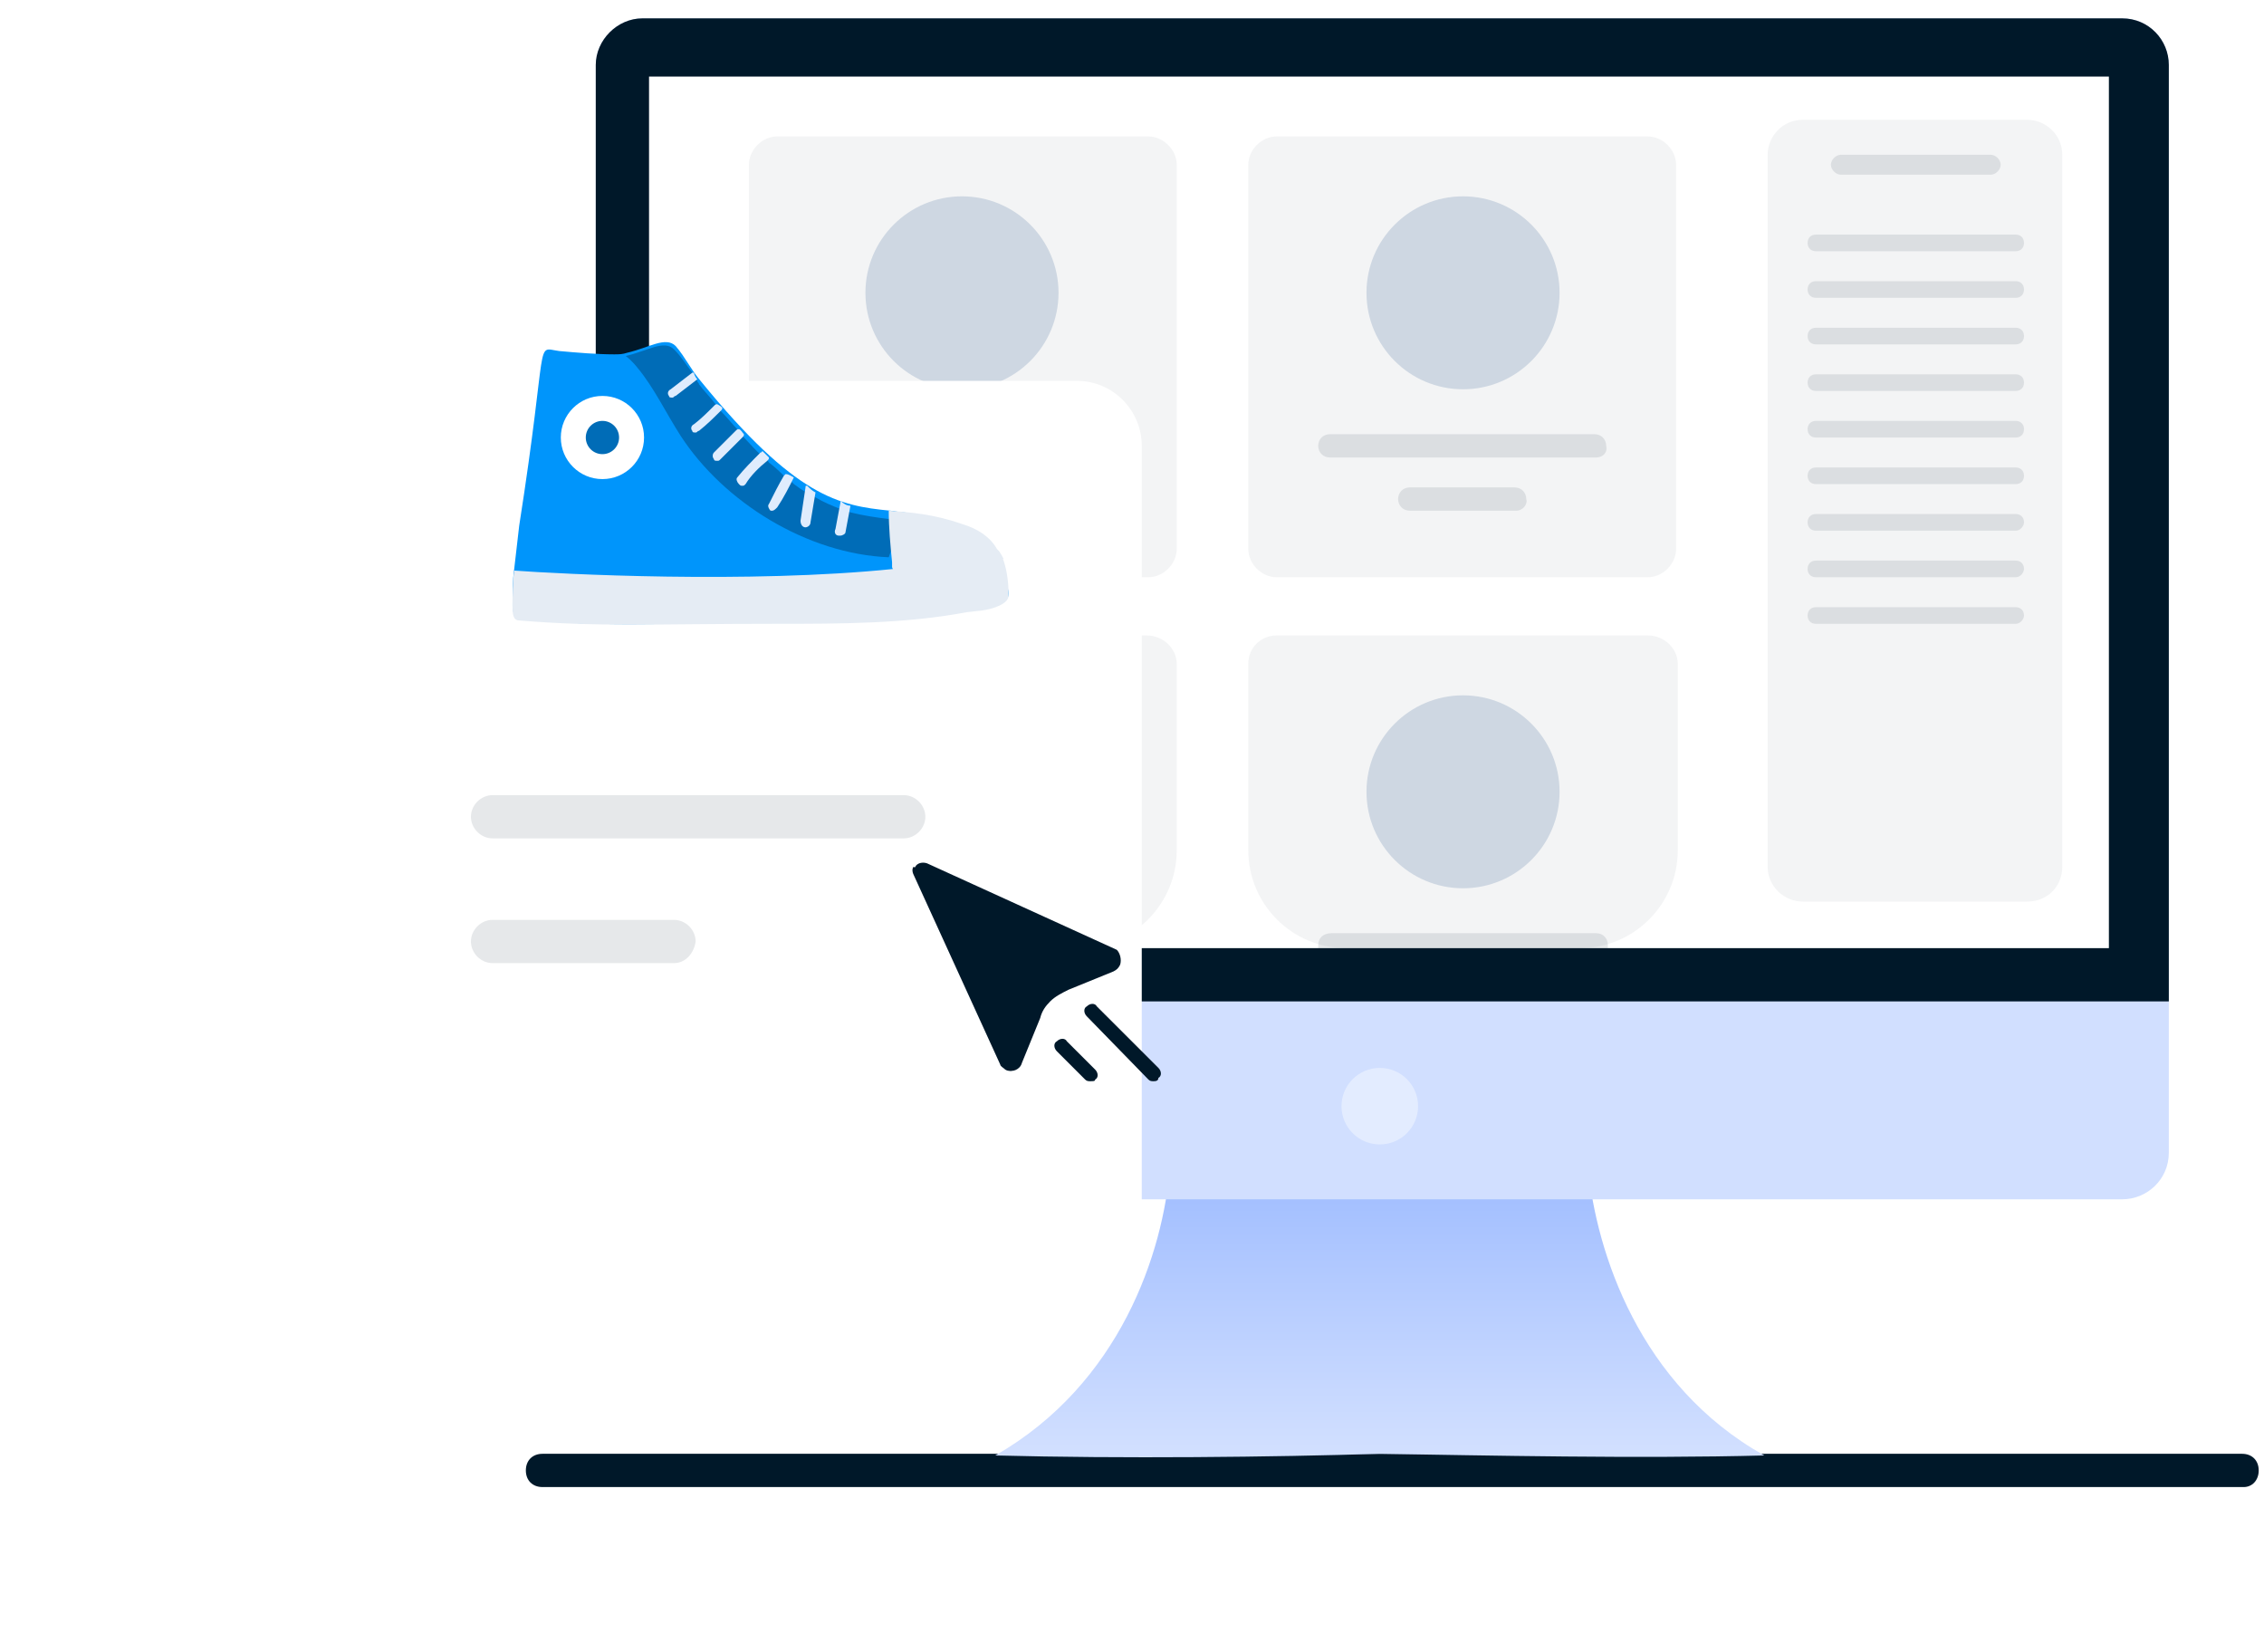 <svg width="370" height="270" viewBox="0 0 370 270" fill="none" xmlns="http://www.w3.org/2000/svg">
<path d="M366.687 243H88.66C87.028 243 85.939 241.913 85.939 240.282C85.939 238.652 87.028 237.564 88.66 237.564H366.415C368.047 237.564 369.135 238.652 369.135 240.282C369.135 241.913 368.047 243 366.687 243Z" fill="#001829"/>
<path d="M288.339 237.835C267.663 238.379 242.908 237.835 225.497 237.564C208.086 238.107 183.33 238.379 162.655 237.835C183.058 226.148 190.132 204.676 191.22 190.542H259.502C260.862 204.676 267.936 226.42 288.339 237.835Z" fill="url(#paint0_linear_152_723)"/>
<path d="M354.445 10.61V188.368C354.445 192.717 350.908 195.978 346.828 195.978H104.982C100.902 195.978 97.365 192.445 97.365 188.368V10.61C97.365 6.533 100.902 3 104.982 3H346.828C351.18 3 354.445 6.533 354.445 10.61Z" fill="#D1DFFF"/>
<path d="M354.445 10.61V163.634H97.365V10.61C97.365 6.533 100.902 3 104.982 3H346.828C351.18 3 354.445 6.533 354.445 10.61Z" fill="#001829"/>
<path d="M344.651 12.513H106.07V154.936H344.651V12.513Z" fill="white"/>
<path opacity="0.4" d="M225.497 187.01C228.953 187.01 231.754 184.211 231.754 180.758C231.754 177.306 228.953 174.507 225.497 174.507C222.042 174.507 219.24 177.306 219.24 180.758C219.24 184.211 222.042 187.01 225.497 187.01Z" fill="white"/>
<path opacity="0.05" d="M331.321 147.325H294.596C291.603 147.325 288.883 144.879 288.883 141.618V25.287C288.883 22.297 291.331 19.579 294.596 19.579H331.321C334.314 19.579 337.034 22.025 337.034 25.287V141.618C337.034 144.879 334.586 147.325 331.321 147.325Z" fill="#001829"/>
<path opacity="0.1" d="M325.337 28.549H300.853C300.037 28.549 299.221 27.734 299.221 26.918C299.221 26.103 300.037 25.288 300.853 25.288H325.337C326.153 25.288 326.969 26.103 326.969 26.918C326.969 27.734 326.153 28.549 325.337 28.549Z" fill="#001829"/>
<path opacity="0.1" d="M329.417 41.055H296.772C295.956 41.055 295.412 40.511 295.412 39.695C295.412 38.879 295.956 38.335 296.772 38.335H329.417C330.233 38.335 330.778 38.879 330.778 39.695C330.778 40.511 330.233 41.055 329.417 41.055Z" fill="#001829"/>
<path opacity="0.1" d="M329.417 48.666H296.772C295.956 48.666 295.412 48.122 295.412 47.306C295.412 46.489 295.956 45.945 296.772 45.945H329.417C330.233 45.945 330.778 46.489 330.778 47.306C330.778 48.122 330.233 48.666 329.417 48.666Z" fill="#001829"/>
<path opacity="0.1" d="M329.417 56.276H296.772C295.956 56.276 295.412 55.732 295.412 54.916C295.412 54.1 295.956 53.556 296.772 53.556H329.417C330.233 53.556 330.778 54.1 330.778 54.916C330.778 55.732 330.233 56.276 329.417 56.276Z" fill="#001829"/>
<path opacity="0.1" d="M329.417 63.886H296.772C295.956 63.886 295.412 63.342 295.412 62.526C295.412 61.71 295.956 61.166 296.772 61.166H329.417C330.233 61.166 330.778 61.71 330.778 62.526C330.778 63.342 330.233 63.886 329.417 63.886Z" fill="#001829"/>
<path opacity="0.1" d="M329.417 71.497H296.772C295.956 71.497 295.412 70.953 295.412 70.137C295.412 69.32 295.956 68.776 296.772 68.776H329.417C330.233 68.776 330.778 69.32 330.778 70.137C330.778 70.953 330.233 71.497 329.417 71.497Z" fill="#001829"/>
<path opacity="0.1" d="M329.417 79.107H296.772C295.956 79.107 295.412 78.563 295.412 77.747C295.412 76.931 295.956 76.387 296.772 76.387H329.417C330.233 76.387 330.778 76.931 330.778 77.747C330.778 78.563 330.233 79.107 329.417 79.107Z" fill="#001829"/>
<path opacity="0.1" d="M329.417 86.718H296.772C295.956 86.718 295.412 86.173 295.412 85.357C295.412 84.541 295.956 83.997 296.772 83.997H329.417C330.233 83.997 330.778 84.541 330.778 85.357C330.778 85.901 330.233 86.718 329.417 86.718Z" fill="#001829"/>
<path opacity="0.1" d="M329.417 94.328H296.772C295.956 94.328 295.412 93.784 295.412 92.968C295.412 92.151 295.956 91.607 296.772 91.607H329.417C330.233 91.607 330.778 92.151 330.778 92.968C330.778 93.512 330.233 94.328 329.417 94.328Z" fill="#001829"/>
<path opacity="0.1" d="M329.417 101.938H296.772C295.956 101.938 295.412 101.394 295.412 100.578C295.412 99.762 295.956 99.218 296.772 99.218H329.417C330.233 99.218 330.778 99.762 330.778 100.578C330.778 101.122 330.233 101.938 329.417 101.938Z" fill="#001829"/>
<path opacity="0.05" d="M127.018 94.325H187.683C190.132 94.325 192.308 92.151 192.308 89.704V26.919C192.308 24.472 190.132 22.298 187.683 22.298H127.018C124.569 22.298 122.393 24.472 122.393 26.919V89.704C122.121 92.151 124.297 94.325 127.018 94.325Z" fill="#001829"/>
<path d="M157.214 63.612C165.928 63.612 172.992 56.554 172.992 47.847C172.992 39.141 165.928 32.083 157.214 32.083C148.5 32.083 141.436 39.141 141.436 47.847C141.436 56.554 148.5 63.612 157.214 63.612Z" fill="#CED7E2"/>
<path d="M178.977 74.756H135.723C134.634 74.756 133.818 73.941 133.818 72.854C133.818 71.767 134.634 70.951 135.723 70.951H178.977C180.065 70.951 180.882 71.767 180.882 72.854C180.882 73.941 180.065 74.756 178.977 74.756Z" fill="#CED7E2"/>
<path d="M165.919 83.453H148.78C147.692 83.453 146.876 82.637 146.876 81.55C146.876 80.463 147.692 79.647 148.78 79.647H165.919C167.007 79.647 167.823 80.463 167.823 81.55C167.823 82.365 167.007 83.453 165.919 83.453Z" fill="#CED7E2"/>
<path opacity="0.05" d="M208.631 94.325H269.296C271.744 94.325 273.921 92.151 273.921 89.704V26.919C273.921 24.472 271.744 22.298 269.296 22.298H208.631C206.182 22.298 204.006 24.472 204.006 26.919V89.704C204.006 92.151 206.182 94.325 208.631 94.325Z" fill="#001829"/>
<path d="M239.1 63.612C247.814 63.612 254.878 56.554 254.878 47.847C254.878 39.141 247.814 32.083 239.1 32.083C230.386 32.083 223.321 39.141 223.321 47.847C223.321 56.554 230.386 63.612 239.1 63.612Z" fill="#CED7E2"/>
<path opacity="0.1" d="M260.863 74.756H217.336C216.248 74.756 215.432 73.941 215.432 72.854C215.432 71.767 216.248 70.951 217.336 70.951H260.591C261.679 70.951 262.495 71.767 262.495 72.854C262.767 73.941 261.951 74.756 260.863 74.756Z" fill="#001829"/>
<path opacity="0.1" d="M247.804 83.453H230.394C229.305 83.453 228.489 82.637 228.489 81.55C228.489 80.463 229.305 79.647 230.394 79.647H247.532C248.62 79.647 249.436 80.463 249.436 81.55C249.709 82.365 248.892 83.453 247.804 83.453Z" fill="#001829"/>
<path opacity="0.05" d="M192.308 108.459V138.937C192.308 147.773 185.144 154.937 176.308 154.937H138.121C129.285 154.937 122.121 147.773 122.121 138.937V108.459C122.121 105.741 124.297 103.838 126.746 103.838H187.411C190.132 103.838 192.308 106.013 192.308 108.459Z" fill="#001829"/>
<path d="M157.215 145.152C165.929 145.152 172.993 138.094 172.993 129.388C172.993 120.682 165.929 113.624 157.215 113.624C148.501 113.624 141.437 120.682 141.437 129.388C141.437 138.094 148.501 145.152 157.215 145.152Z" fill="#CED7E2"/>
<path d="M180.882 154.395C180.882 154.667 180.882 154.667 180.882 154.939H133.547C133.547 154.667 133.547 154.667 133.547 154.395C133.547 153.306 134.363 152.49 135.451 152.49H178.706C180.066 152.49 180.882 153.306 180.882 154.395Z" fill="#CED7E2"/>
<path opacity="0.05" d="M274.193 108.459V138.937C274.193 147.773 267.029 154.937 258.193 154.937H220.006C211.169 154.937 204.006 147.773 204.006 138.937V108.459C204.006 105.741 206.182 103.838 208.631 103.838H269.296C272.016 103.838 274.193 106.013 274.193 108.459Z" fill="#001829"/>
<path d="M239.1 145.152C247.814 145.152 254.878 138.094 254.878 129.388C254.878 120.682 247.814 113.624 239.1 113.624C230.386 113.624 223.321 120.682 223.321 129.388C223.321 138.094 230.386 145.152 239.1 145.152Z" fill="#CED7E2"/>
<path opacity="0.1" d="M262.767 154.395C262.767 154.667 262.767 154.667 262.767 154.939H215.432C215.432 154.667 215.432 154.667 215.432 154.395C215.432 153.306 216.248 152.49 217.608 152.49H260.863C261.951 152.49 262.767 153.306 262.767 154.395Z" fill="#001829"/>
<g filter="url(#filter0_d_152_723)">
<path d="M175.986 177.768H72.61C66.625 177.768 62 172.875 62 167.168V42.139C62 36.16 66.897 31.539 72.61 31.539H175.986C181.971 31.539 186.595 36.431 186.595 42.139V167.168C186.595 172.875 181.698 177.768 175.986 177.768Z" fill="white"/>
</g>
<path opacity="0.1" d="M147.693 136.998H80.499C78.594 136.998 76.962 135.368 76.962 133.465C76.962 131.562 78.594 129.932 80.499 129.932H147.693C149.597 129.932 151.229 131.562 151.229 133.465C151.229 135.368 149.597 136.998 147.693 136.998Z" fill="#001829"/>
<path opacity="0.1" d="M110.151 157.382H80.499C78.594 157.382 76.962 155.751 76.962 153.849C76.962 151.946 78.594 150.315 80.499 150.315H110.151C112.055 150.315 113.688 151.946 113.688 153.849C113.416 155.751 112.055 157.382 110.151 157.382Z" fill="#001829"/>
<path d="M162.465 92.303C162.193 91.759 162.738 90.056 162.465 89.512C161.377 87.881 159.604 87.537 156.884 86.721C153.075 85.634 150.686 83.997 147.694 83.725C146.877 83.725 146.061 83.453 145.517 83.453C137.084 82.638 130.011 81.279 114.504 62.253C112.872 60.35 112.056 58.448 110.424 56.545C108.792 54.914 106.071 56.817 102.535 57.632C101.718 57.904 101.174 57.904 100.358 57.904C97.638 57.904 94.373 57.632 91.381 57.361C87.3 56.817 89.749 54.642 84.852 85.9C84.58 88.346 84.308 90.52 84.036 92.966C83.764 94.869 83.764 97.043 83.764 98.946C83.764 99.761 84.036 101.12 84.852 101.12C97.91 102.479 106.343 101.936 127.018 101.664C137.356 101.664 147.694 101.664 158.031 99.761L160.48 99.49C162.656 99.218 164.832 98.402 164.832 97.043C164.832 95.141 163.01 94.205 162.465 92.303Z" fill="#0095FB"/>
<path d="M147.694 83.997L145.245 91.064C131.915 90.52 118.313 82.094 111.24 71.222C108.792 67.417 106.887 63.34 104.167 60.078C104.167 60.078 103.351 58.991 102.263 58.176C105.799 57.36 108.52 55.458 110.152 57.089C111.512 58.448 112.056 59.535 113.144 60.894C113.416 61.437 113.688 61.709 113.961 62.253C113.961 62.525 114.233 62.525 114.233 62.796C115.049 63.884 116.137 64.971 116.953 66.058C117.225 66.33 117.497 66.602 117.769 67.145C118.857 68.232 119.673 69.32 120.762 70.407C121.034 70.679 121.306 70.95 121.578 71.494C122.666 72.581 123.482 73.668 124.57 74.484C124.842 74.756 125.386 75.027 125.658 75.571C126.746 76.386 127.563 77.202 128.379 78.017C128.923 78.289 129.195 78.561 129.739 79.104C130.555 79.648 131.099 80.192 131.915 80.463C132.459 80.735 133.003 81.007 133.275 81.279C134.636 82.094 135.996 82.638 137.356 83.181C137.9 83.453 138.444 83.453 138.988 83.725C141.165 84.269 143.069 84.54 145.245 84.812C146.061 83.725 146.878 83.725 147.694 83.997Z" fill="#006CB7"/>
<path d="M164.832 97.315C164.832 98.674 162.384 99.489 160.48 99.761L158.031 100.033C147.966 101.935 137.356 101.935 127.018 101.935C106.343 101.935 98.182 102.479 84.852 101.392C83.764 101.392 83.764 100.033 83.764 99.217C83.764 97.043 83.764 95.14 84.036 93.238C91.381 93.781 122.394 95.412 146.061 92.966C152.59 92.15 158.575 91.335 163.2 89.976C163.472 90.52 163.744 91.063 164.016 91.607C164.56 93.238 164.832 95.14 164.832 97.315Z" fill="#E5ECF4"/>
<path d="M164.016 91.335C159.119 92.966 154.222 94.053 149.054 94.325C148.238 94.325 147.421 94.325 146.877 94.053C146.061 93.781 146.061 93.238 145.789 92.694C145.789 92.422 145.789 92.151 145.789 91.879C145.517 89.161 145.245 86.171 145.245 83.453C148.782 83.725 152.59 83.997 157.215 85.627C159.935 86.443 161.84 87.802 162.928 89.704C163.472 90.248 163.744 90.792 164.016 91.335Z" fill="#E5ECF4"/>
<path d="M113.961 61.981C113.961 62.253 113.961 62.253 113.961 61.981L110.424 64.699C110.152 64.699 110.152 64.971 109.88 64.971C109.608 64.971 109.336 64.971 109.336 64.699C109.064 64.427 109.064 63.883 109.608 63.612L113.145 60.894H113.417C113.417 61.165 113.689 61.709 113.961 61.981Z" fill="#DFECFD"/>
<path d="M118.041 66.601C118.041 66.873 118.041 66.873 117.769 67.145C116.681 68.232 115.593 69.319 114.233 70.406C113.961 70.406 113.961 70.678 113.689 70.678C113.417 70.678 113.145 70.678 113.145 70.406C112.872 70.135 112.872 69.591 113.417 69.319C114.505 68.504 115.593 67.417 116.681 66.329C116.953 66.058 116.953 66.058 117.225 66.058C117.225 66.058 117.769 66.329 118.041 66.601Z" fill="#DFECFD"/>
<path d="M121.577 70.95C121.577 71.222 121.577 71.222 121.305 71.494C120.217 72.581 118.857 73.94 117.769 75.027C117.497 75.299 117.497 75.299 117.225 75.299C116.953 75.299 116.681 75.299 116.681 75.027C116.409 74.755 116.409 74.212 116.681 73.94C117.769 72.853 119.129 71.494 120.217 70.407C120.489 70.135 120.489 70.135 120.761 70.135C121.033 70.135 121.305 70.678 121.577 70.95Z" fill="#DFECFD"/>
<path d="M125.658 74.755C125.658 75.027 125.658 75.027 125.386 75.299C124.026 76.386 122.666 77.745 121.85 79.104C121.578 79.376 121.578 79.376 121.306 79.376C121.034 79.376 121.034 79.376 120.762 79.104C120.49 78.832 120.218 78.289 120.49 78.017C121.578 76.658 122.938 75.299 124.298 73.94C124.298 73.94 124.57 73.94 124.57 73.668C125.114 74.212 125.386 74.483 125.658 74.755Z" fill="#DFECFD"/>
<path d="M129.739 78.018C129.739 78.018 129.739 78.29 129.739 78.018C128.923 79.648 128.107 81.279 127.019 82.91C126.747 83.182 126.475 83.454 126.203 83.454H125.931C125.659 83.182 125.387 82.638 125.659 82.367C126.475 80.736 127.291 79.105 128.107 77.746L128.379 77.474C128.923 77.474 129.195 77.746 129.739 78.018Z" fill="#DFECFD"/>
<path d="M133.276 80.464L132.459 85.356C132.459 85.9 131.915 86.171 131.643 86.171C131.099 86.171 130.827 85.628 130.827 85.084L131.643 79.648C131.643 79.376 131.643 79.376 131.915 79.376C132.459 79.92 132.731 80.192 133.276 80.464Z" fill="#DFECFD"/>
<path d="M138.989 82.638C138.717 83.997 138.445 85.627 138.173 86.987C138.173 87.258 137.628 87.53 137.356 87.53C137.356 87.53 137.356 87.53 137.084 87.53C136.54 87.53 136.268 86.987 136.54 86.443C136.812 85.084 137.084 83.453 137.356 82.094C137.356 82.094 137.356 82.094 137.356 81.822C137.901 82.366 138.445 82.638 138.989 82.638Z" fill="#DFECFD"/>
<path d="M98.454 78.289C102.21 78.289 105.255 75.247 105.255 71.494C105.255 67.742 102.21 64.699 98.454 64.699C94.698 64.699 91.653 67.742 91.653 71.494C91.653 75.247 94.698 78.289 98.454 78.289Z" fill="white"/>
<path d="M98.454 74.212C99.956 74.212 101.174 72.996 101.174 71.494C101.174 69.993 99.956 68.776 98.454 68.776C96.951 68.776 95.733 69.993 95.733 71.494C95.733 72.996 96.951 74.212 98.454 74.212Z" fill="#006CB7"/>
<path d="M183.058 157.654C182.786 158.198 182.514 158.47 181.97 158.741L174.624 161.731C173.536 162.275 172.448 162.818 171.632 163.634C170.816 164.449 170.272 165.265 170 166.352L167.007 173.69C166.735 174.778 165.375 175.321 164.559 174.778C164.287 174.506 163.743 174.234 163.743 173.962L149.597 142.977C149.325 142.433 149.325 141.89 149.597 141.618C149.869 141.074 150.685 140.803 151.501 141.074L182.514 155.208C183.058 155.752 183.33 156.839 183.058 157.654Z" fill="#001829"/>
<path d="M188.499 176.68C188.227 176.68 187.955 176.68 187.683 176.408L177.617 166.08C177.073 165.536 177.073 164.721 177.617 164.449C178.161 163.906 178.977 163.906 179.249 164.449L189.315 174.506C189.859 175.049 189.859 175.865 189.315 176.137C189.315 176.68 188.771 176.68 188.499 176.68Z" fill="#001829"/>
<path d="M178.161 176.68C177.889 176.68 177.617 176.68 177.345 176.409L172.721 171.788C172.176 171.244 172.176 170.429 172.721 170.157C173.265 169.614 174.081 169.614 174.353 170.157L178.978 174.778C179.522 175.321 179.522 176.137 178.978 176.409C178.978 176.68 178.705 176.68 178.161 176.68Z" fill="#001829"/>
<path d="M171.361 163.635C170.544 164.45 170 165.266 169.728 166.353L166.736 173.692C166.464 174.779 165.104 175.322 164.287 174.779C164.015 174.507 163.471 174.235 163.471 173.963L149.325 142.978C149.053 142.435 149.053 141.891 149.325 141.619L171.361 163.635Z" fill="#001829"/>
<defs>
<filter id="filter0_d_152_723" x="0.605" y="0.841" width="247.386" height="269.019" filterUnits="userSpaceOnUse" color-interpolation-filters="sRGB">
<feFlood flood-opacity="0" result="BackgroundImageFix"/>
<feColorMatrix in="SourceAlpha" type="matrix" values="0 0 0 0 0 0 0 0 0 0 0 0 0 0 0 0 0 0 127 0" result="hardAlpha"/>
<feOffset dy="30.698"/>
<feGaussianBlur stdDeviation="30.698"/>
<feColorMatrix type="matrix" values="0 0 0 0 0.398 0 0 0 0 0.477 0 0 0 0 0.575 0 0 0 0.18 0"/>
<feBlend mode="normal" in2="BackgroundImageFix" result="effect1_dropShadow_152_723"/>
<feBlend mode="normal" in="SourceGraphic" in2="effect1_dropShadow_152_723" result="shape"/>
</filter>
<linearGradient id="paint0_linear_152_723" x1="225.47" y1="236.673" x2="225.47" y2="194.277" gradientUnits="userSpaceOnUse">
<stop stop-color="#D1DFFF"/>
<stop offset="0.991" stop-color="#A3BFFF"/>
</linearGradient>
</defs>
</svg>
